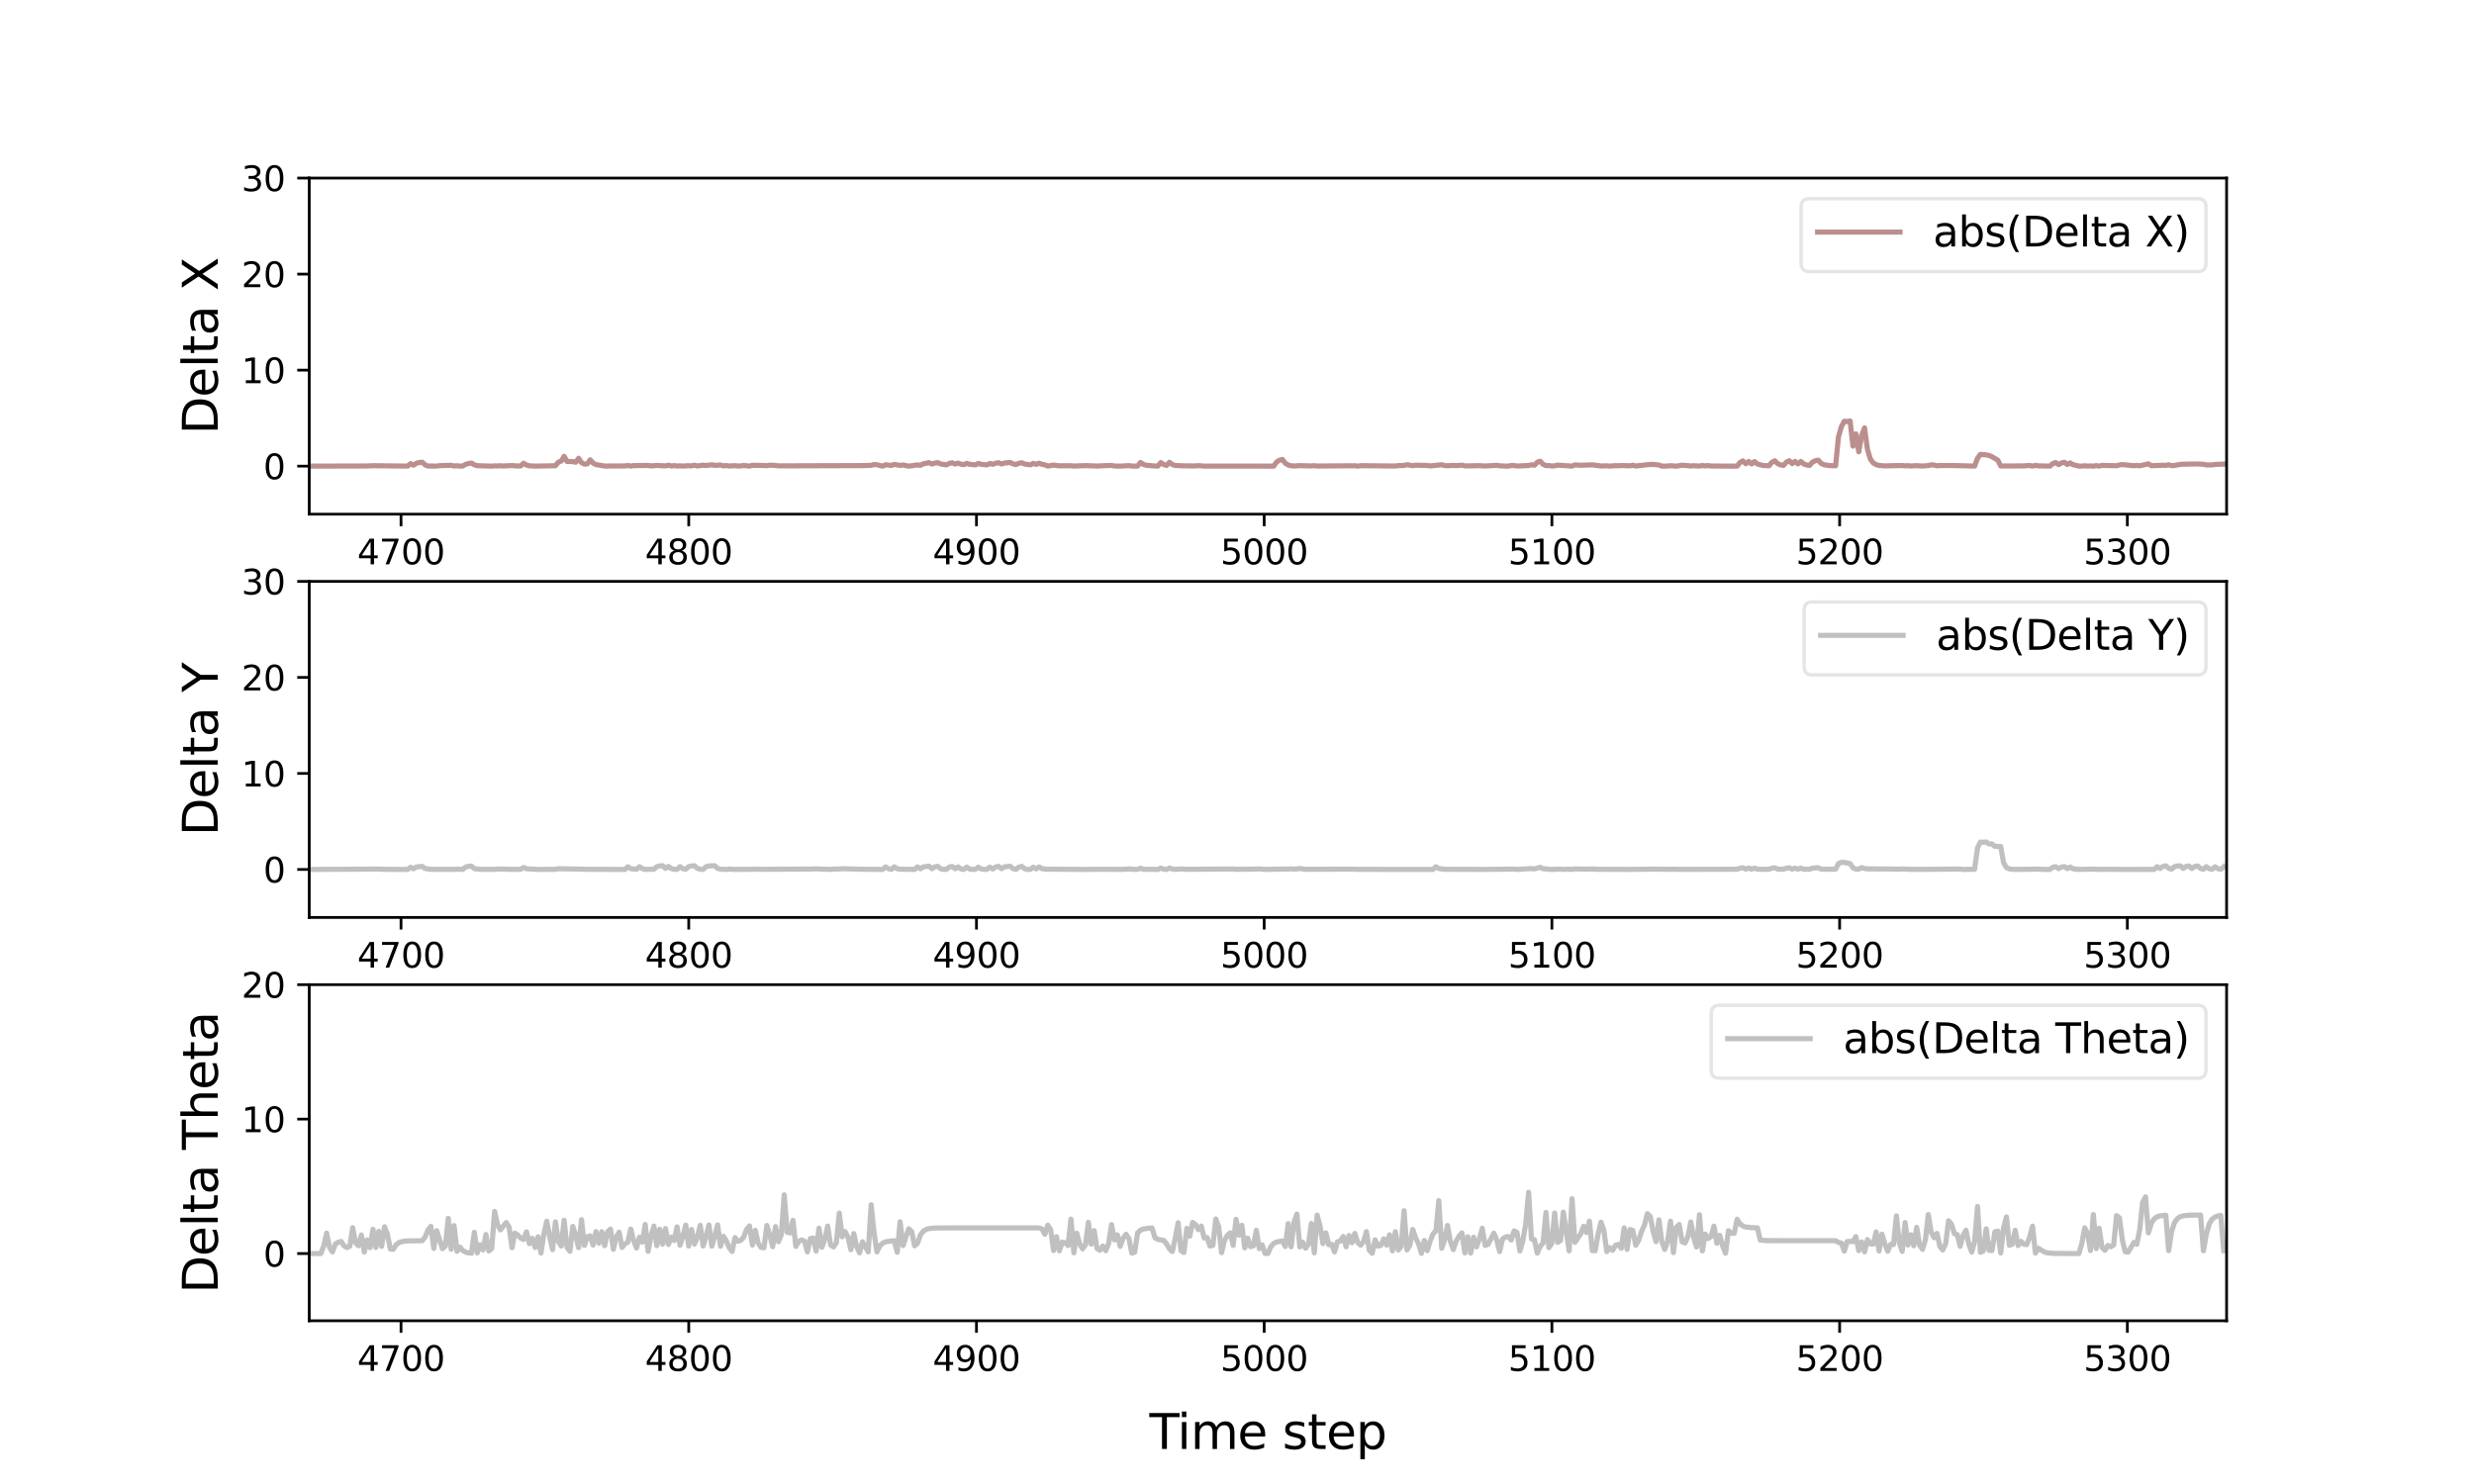 <?xml version="1.0" encoding="utf-8" standalone="no"?>
<!DOCTYPE svg PUBLIC "-//W3C//DTD SVG 1.1//EN"
  "http://www.w3.org/Graphics/SVG/1.1/DTD/svg11.dtd">
<svg xmlns:xlink="http://www.w3.org/1999/xlink" width="720pt" height="432pt" viewBox="0 0 720 432" xmlns="http://www.w3.org/2000/svg" version="1.1">
 <defs>
  <style type="text/css">*{stroke-linejoin: round; stroke-linecap: butt}</style>
 </defs>
 <g id="figure_1">
  <g id="patch_1">
   <path d="M 0 432 
L 720 432 
L 720 0 
L 0 0 
z
" style="fill: #ffffff"/>
  </g>
  <g id="axes_1">
   <g id="patch_2">
    <path d="M 90 149.675 
L 648 149.675 
L 648 51.84 
L 90 51.84 
z
" style="fill: #ffffff"/>
   </g>
   <g id="matplotlib.axis_1">
    <g id="xtick_1">
     <g id="line2d_1">
      <defs>
       <path id="m4e3cf68e67" d="M 0 0 
L 0 3.5 
" style="stroke: #000000; stroke-width: 0.8"/>
      </defs>
      <g>
       <use xlink:href="#m4e3cf68e67" x="116.706" y="149.675" style="stroke: #000000; stroke-width: 0.8"/>
      </g>
     </g>
     <g id="text_1">
      <!-- 4700 -->
      <g transform="translate(103.981 164.274) scale(0.1 -0.1)">
       <defs>
        <path id="DejaVuSans-34" d="M 2419 4116 
L 825 1625 
L 2419 1625 
L 2419 4116 
z
M 2253 4666 
L 3047 4666 
L 3047 1625 
L 3713 1625 
L 3713 1100 
L 3047 1100 
L 3047 0 
L 2419 0 
L 2419 1100 
L 313 1100 
L 313 1709 
L 2253 4666 
z
" transform="scale(0.016)"/>
        <path id="DejaVuSans-37" d="M 525 4666 
L 3525 4666 
L 3525 4397 
L 1831 0 
L 1172 0 
L 2766 4134 
L 525 4134 
L 525 4666 
z
" transform="scale(0.016)"/>
        <path id="DejaVuSans-30" d="M 2034 4250 
Q 1547 4250 1301 3770 
Q 1056 3291 1056 2328 
Q 1056 1369 1301 889 
Q 1547 409 2034 409 
Q 2525 409 2770 889 
Q 3016 1369 3016 2328 
Q 3016 3291 2770 3770 
Q 2525 4250 2034 4250 
z
M 2034 4750 
Q 2819 4750 3233 4129 
Q 3647 3509 3647 2328 
Q 3647 1150 3233 529 
Q 2819 -91 2034 -91 
Q 1250 -91 836 529 
Q 422 1150 422 2328 
Q 422 3509 836 4129 
Q 1250 4750 2034 4750 
z
" transform="scale(0.016)"/>
       </defs>
       <use xlink:href="#DejaVuSans-34"/>
       <use xlink:href="#DejaVuSans-37" x="63.623"/>
       <use xlink:href="#DejaVuSans-30" x="127.246"/>
       <use xlink:href="#DejaVuSans-30" x="190.869"/>
      </g>
     </g>
    </g>
    <g id="xtick_2">
     <g id="line2d_2">
      <g>
       <use xlink:href="#m4e3cf68e67" x="200.441" y="149.675" style="stroke: #000000; stroke-width: 0.8"/>
      </g>
     </g>
     <g id="text_2">
      <!-- 4800 -->
      <g transform="translate(187.716 164.274) scale(0.1 -0.1)">
       <defs>
        <path id="DejaVuSans-38" d="M 2034 2216 
Q 1584 2216 1326 1975 
Q 1069 1734 1069 1313 
Q 1069 891 1326 650 
Q 1584 409 2034 409 
Q 2484 409 2743 651 
Q 3003 894 3003 1313 
Q 3003 1734 2745 1975 
Q 2488 2216 2034 2216 
z
M 1403 2484 
Q 997 2584 770 2862 
Q 544 3141 544 3541 
Q 544 4100 942 4425 
Q 1341 4750 2034 4750 
Q 2731 4750 3128 4425 
Q 3525 4100 3525 3541 
Q 3525 3141 3298 2862 
Q 3072 2584 2669 2484 
Q 3125 2378 3379 2068 
Q 3634 1759 3634 1313 
Q 3634 634 3220 271 
Q 2806 -91 2034 -91 
Q 1263 -91 848 271 
Q 434 634 434 1313 
Q 434 1759 690 2068 
Q 947 2378 1403 2484 
z
M 1172 3481 
Q 1172 3119 1398 2916 
Q 1625 2713 2034 2713 
Q 2441 2713 2670 2916 
Q 2900 3119 2900 3481 
Q 2900 3844 2670 4047 
Q 2441 4250 2034 4250 
Q 1625 4250 1398 4047 
Q 1172 3844 1172 3481 
z
" transform="scale(0.016)"/>
       </defs>
       <use xlink:href="#DejaVuSans-34"/>
       <use xlink:href="#DejaVuSans-38" x="63.623"/>
       <use xlink:href="#DejaVuSans-30" x="127.246"/>
       <use xlink:href="#DejaVuSans-30" x="190.869"/>
      </g>
     </g>
    </g>
    <g id="xtick_3">
     <g id="line2d_3">
      <g>
       <use xlink:href="#m4e3cf68e67" x="284.176" y="149.675" style="stroke: #000000; stroke-width: 0.8"/>
      </g>
     </g>
     <g id="text_3">
      <!-- 4900 -->
      <g transform="translate(271.451 164.274) scale(0.1 -0.1)">
       <defs>
        <path id="DejaVuSans-39" d="M 703 97 
L 703 672 
Q 941 559 1184 500 
Q 1428 441 1663 441 
Q 2288 441 2617 861 
Q 2947 1281 2994 2138 
Q 2813 1869 2534 1725 
Q 2256 1581 1919 1581 
Q 1219 1581 811 2004 
Q 403 2428 403 3163 
Q 403 3881 828 4315 
Q 1253 4750 1959 4750 
Q 2769 4750 3195 4129 
Q 3622 3509 3622 2328 
Q 3622 1225 3098 567 
Q 2575 -91 1691 -91 
Q 1453 -91 1209 -44 
Q 966 3 703 97 
z
M 1959 2075 
Q 2384 2075 2632 2365 
Q 2881 2656 2881 3163 
Q 2881 3666 2632 3958 
Q 2384 4250 1959 4250 
Q 1534 4250 1286 3958 
Q 1038 3666 1038 3163 
Q 1038 2656 1286 2365 
Q 1534 2075 1959 2075 
z
" transform="scale(0.016)"/>
       </defs>
       <use xlink:href="#DejaVuSans-34"/>
       <use xlink:href="#DejaVuSans-39" x="63.623"/>
       <use xlink:href="#DejaVuSans-30" x="127.246"/>
       <use xlink:href="#DejaVuSans-30" x="190.869"/>
      </g>
     </g>
    </g>
    <g id="xtick_4">
     <g id="line2d_4">
      <g>
       <use xlink:href="#m4e3cf68e67" x="367.911" y="149.675" style="stroke: #000000; stroke-width: 0.8"/>
      </g>
     </g>
     <g id="text_4">
      <!-- 5000 -->
      <g transform="translate(355.186 164.274) scale(0.1 -0.1)">
       <defs>
        <path id="DejaVuSans-35" d="M 691 4666 
L 3169 4666 
L 3169 4134 
L 1269 4134 
L 1269 2991 
Q 1406 3038 1543 3061 
Q 1681 3084 1819 3084 
Q 2600 3084 3056 2656 
Q 3513 2228 3513 1497 
Q 3513 744 3044 326 
Q 2575 -91 1722 -91 
Q 1428 -91 1123 -41 
Q 819 9 494 109 
L 494 744 
Q 775 591 1075 516 
Q 1375 441 1709 441 
Q 2250 441 2565 725 
Q 2881 1009 2881 1497 
Q 2881 1984 2565 2268 
Q 2250 2553 1709 2553 
Q 1456 2553 1204 2497 
Q 953 2441 691 2322 
L 691 4666 
z
" transform="scale(0.016)"/>
       </defs>
       <use xlink:href="#DejaVuSans-35"/>
       <use xlink:href="#DejaVuSans-30" x="63.623"/>
       <use xlink:href="#DejaVuSans-30" x="127.246"/>
       <use xlink:href="#DejaVuSans-30" x="190.869"/>
      </g>
     </g>
    </g>
    <g id="xtick_5">
     <g id="line2d_5">
      <g>
       <use xlink:href="#m4e3cf68e67" x="451.646" y="149.675" style="stroke: #000000; stroke-width: 0.8"/>
      </g>
     </g>
     <g id="text_5">
      <!-- 5100 -->
      <g transform="translate(438.921 164.274) scale(0.1 -0.1)">
       <defs>
        <path id="DejaVuSans-31" d="M 794 531 
L 1825 531 
L 1825 4091 
L 703 3866 
L 703 4441 
L 1819 4666 
L 2450 4666 
L 2450 531 
L 3481 531 
L 3481 0 
L 794 0 
L 794 531 
z
" transform="scale(0.016)"/>
       </defs>
       <use xlink:href="#DejaVuSans-35"/>
       <use xlink:href="#DejaVuSans-31" x="63.623"/>
       <use xlink:href="#DejaVuSans-30" x="127.246"/>
       <use xlink:href="#DejaVuSans-30" x="190.869"/>
      </g>
     </g>
    </g>
    <g id="xtick_6">
     <g id="line2d_6">
      <g>
       <use xlink:href="#m4e3cf68e67" x="535.381" y="149.675" style="stroke: #000000; stroke-width: 0.8"/>
      </g>
     </g>
     <g id="text_6">
      <!-- 5200 -->
      <g transform="translate(522.656 164.274) scale(0.1 -0.1)">
       <defs>
        <path id="DejaVuSans-32" d="M 1228 531 
L 3431 531 
L 3431 0 
L 469 0 
L 469 531 
Q 828 903 1448 1529 
Q 2069 2156 2228 2338 
Q 2531 2678 2651 2914 
Q 2772 3150 2772 3378 
Q 2772 3750 2511 3984 
Q 2250 4219 1831 4219 
Q 1534 4219 1204 4116 
Q 875 4013 500 3803 
L 500 4441 
Q 881 4594 1212 4672 
Q 1544 4750 1819 4750 
Q 2544 4750 2975 4387 
Q 3406 4025 3406 3419 
Q 3406 3131 3298 2873 
Q 3191 2616 2906 2266 
Q 2828 2175 2409 1742 
Q 1991 1309 1228 531 
z
" transform="scale(0.016)"/>
       </defs>
       <use xlink:href="#DejaVuSans-35"/>
       <use xlink:href="#DejaVuSans-32" x="63.623"/>
       <use xlink:href="#DejaVuSans-30" x="127.246"/>
       <use xlink:href="#DejaVuSans-30" x="190.869"/>
      </g>
     </g>
    </g>
    <g id="xtick_7">
     <g id="line2d_7">
      <g>
       <use xlink:href="#m4e3cf68e67" x="619.115" y="149.675" style="stroke: #000000; stroke-width: 0.8"/>
      </g>
     </g>
     <g id="text_7">
      <!-- 5300 -->
      <g transform="translate(606.39 164.274) scale(0.1 -0.1)">
       <defs>
        <path id="DejaVuSans-33" d="M 2597 2516 
Q 3050 2419 3304 2112 
Q 3559 1806 3559 1356 
Q 3559 666 3084 287 
Q 2609 -91 1734 -91 
Q 1441 -91 1130 -33 
Q 819 25 488 141 
L 488 750 
Q 750 597 1062 519 
Q 1375 441 1716 441 
Q 2309 441 2620 675 
Q 2931 909 2931 1356 
Q 2931 1769 2642 2001 
Q 2353 2234 1838 2234 
L 1294 2234 
L 1294 2753 
L 1863 2753 
Q 2328 2753 2575 2939 
Q 2822 3125 2822 3475 
Q 2822 3834 2567 4026 
Q 2313 4219 1838 4219 
Q 1578 4219 1281 4162 
Q 984 4106 628 3988 
L 628 4550 
Q 988 4650 1302 4700 
Q 1616 4750 1894 4750 
Q 2613 4750 3031 4423 
Q 3450 4097 3450 3541 
Q 3450 3153 3228 2886 
Q 3006 2619 2597 2516 
z
" transform="scale(0.016)"/>
       </defs>
       <use xlink:href="#DejaVuSans-35"/>
       <use xlink:href="#DejaVuSans-33" x="63.623"/>
       <use xlink:href="#DejaVuSans-30" x="127.246"/>
       <use xlink:href="#DejaVuSans-30" x="190.869"/>
      </g>
     </g>
    </g>
   </g>
   <g id="matplotlib.axis_2">
    <g id="ytick_1">
     <g id="line2d_8">
      <defs>
       <path id="meb4339717c" d="M 0 0 
L -3.5 0 
" style="stroke: #000000; stroke-width: 0.8"/>
      </defs>
      <g>
       <use xlink:href="#meb4339717c" x="90" y="135.699" style="stroke: #000000; stroke-width: 0.8"/>
      </g>
     </g>
     <g id="text_8">
      <!-- 0 -->
      <g transform="translate(76.638 139.498) scale(0.1 -0.1)">
       <use xlink:href="#DejaVuSans-30"/>
      </g>
     </g>
    </g>
    <g id="ytick_2">
     <g id="line2d_9">
      <g>
       <use xlink:href="#meb4339717c" x="90" y="107.746" style="stroke: #000000; stroke-width: 0.8"/>
      </g>
     </g>
     <g id="text_9">
      <!-- 10 -->
      <g transform="translate(70.275 111.545) scale(0.1 -0.1)">
       <use xlink:href="#DejaVuSans-31"/>
       <use xlink:href="#DejaVuSans-30" x="63.623"/>
      </g>
     </g>
    </g>
    <g id="ytick_3">
     <g id="line2d_10">
      <g>
       <use xlink:href="#meb4339717c" x="90" y="79.793" style="stroke: #000000; stroke-width: 0.8"/>
      </g>
     </g>
     <g id="text_10">
      <!-- 20 -->
      <g transform="translate(70.275 83.592) scale(0.1 -0.1)">
       <use xlink:href="#DejaVuSans-32"/>
       <use xlink:href="#DejaVuSans-30" x="63.623"/>
      </g>
     </g>
    </g>
    <g id="ytick_4">
     <g id="line2d_11">
      <g>
       <use xlink:href="#meb4339717c" x="90" y="51.84" style="stroke: #000000; stroke-width: 0.8"/>
      </g>
     </g>
     <g id="text_11">
      <!-- 30 -->
      <g transform="translate(70.275 55.639) scale(0.1 -0.1)">
       <use xlink:href="#DejaVuSans-33"/>
       <use xlink:href="#DejaVuSans-30" x="63.623"/>
      </g>
     </g>
    </g>
    <g id="text_12">
     <!-- Delta X -->
     <g transform="translate(63.363 126.453) rotate(-90) scale(0.14 -0.14)">
      <defs>
       <path id="DejaVuSans-44" d="M 1259 4147 
L 1259 519 
L 2022 519 
Q 2988 519 3436 956 
Q 3884 1394 3884 2338 
Q 3884 3275 3436 3711 
Q 2988 4147 2022 4147 
L 1259 4147 
z
M 628 4666 
L 1925 4666 
Q 3281 4666 3915 4102 
Q 4550 3538 4550 2338 
Q 4550 1131 3912 565 
Q 3275 0 1925 0 
L 628 0 
L 628 4666 
z
" transform="scale(0.016)"/>
       <path id="DejaVuSans-65" d="M 3597 1894 
L 3597 1613 
L 953 1613 
Q 991 1019 1311 708 
Q 1631 397 2203 397 
Q 2534 397 2845 478 
Q 3156 559 3463 722 
L 3463 178 
Q 3153 47 2828 -22 
Q 2503 -91 2169 -91 
Q 1331 -91 842 396 
Q 353 884 353 1716 
Q 353 2575 817 3079 
Q 1281 3584 2069 3584 
Q 2775 3584 3186 3129 
Q 3597 2675 3597 1894 
z
M 3022 2063 
Q 3016 2534 2758 2815 
Q 2500 3097 2075 3097 
Q 1594 3097 1305 2825 
Q 1016 2553 972 2059 
L 3022 2063 
z
" transform="scale(0.016)"/>
       <path id="DejaVuSans-6c" d="M 603 4863 
L 1178 4863 
L 1178 0 
L 603 0 
L 603 4863 
z
" transform="scale(0.016)"/>
       <path id="DejaVuSans-74" d="M 1172 4494 
L 1172 3500 
L 2356 3500 
L 2356 3053 
L 1172 3053 
L 1172 1153 
Q 1172 725 1289 603 
Q 1406 481 1766 481 
L 2356 481 
L 2356 0 
L 1766 0 
Q 1100 0 847 248 
Q 594 497 594 1153 
L 594 3053 
L 172 3053 
L 172 3500 
L 594 3500 
L 594 4494 
L 1172 4494 
z
" transform="scale(0.016)"/>
       <path id="DejaVuSans-61" d="M 2194 1759 
Q 1497 1759 1228 1600 
Q 959 1441 959 1056 
Q 959 750 1161 570 
Q 1363 391 1709 391 
Q 2188 391 2477 730 
Q 2766 1069 2766 1631 
L 2766 1759 
L 2194 1759 
z
M 3341 1997 
L 3341 0 
L 2766 0 
L 2766 531 
Q 2569 213 2275 61 
Q 1981 -91 1556 -91 
Q 1019 -91 701 211 
Q 384 513 384 1019 
Q 384 1609 779 1909 
Q 1175 2209 1959 2209 
L 2766 2209 
L 2766 2266 
Q 2766 2663 2505 2880 
Q 2244 3097 1772 3097 
Q 1472 3097 1187 3025 
Q 903 2953 641 2809 
L 641 3341 
Q 956 3463 1253 3523 
Q 1550 3584 1831 3584 
Q 2591 3584 2966 3190 
Q 3341 2797 3341 1997 
z
" transform="scale(0.016)"/>
       <path id="DejaVuSans-20" transform="scale(0.016)"/>
       <path id="DejaVuSans-58" d="M 403 4666 
L 1081 4666 
L 2241 2931 
L 3406 4666 
L 4084 4666 
L 2584 2425 
L 4184 0 
L 3506 0 
L 2194 1984 
L 872 0 
L 191 0 
L 1856 2491 
L 403 4666 
z
" transform="scale(0.016)"/>
      </defs>
      <use xlink:href="#DejaVuSans-44"/>
      <use xlink:href="#DejaVuSans-65" x="77.002"/>
      <use xlink:href="#DejaVuSans-6c" x="138.525"/>
      <use xlink:href="#DejaVuSans-74" x="166.309"/>
      <use xlink:href="#DejaVuSans-61" x="205.518"/>
      <use xlink:href="#DejaVuSans-20" x="266.797"/>
      <use xlink:href="#DejaVuSans-58" x="298.584"/>
     </g>
    </g>
   </g>
   <g id="line2d_12">
    <path d="M 90 135.699 
L 106.858 135.651 
L 108.544 135.567 
L 118.659 135.683 
L 119.502 134.968 
L 120.344 135.414 
L 121.187 134.868 
L 122.03 134.648 
L 122.873 134.552 
L 123.716 135.326 
L 124.559 135.666 
L 127.088 135.683 
L 127.931 135.554 
L 131.302 135.445 
L 132.145 135.649 
L 132.988 135.582 
L 133.831 135.69 
L 134.674 135.658 
L 135.517 135.178 
L 136.36 134.928 
L 137.202 134.816 
L 138.045 135.306 
L 138.888 135.569 
L 143.103 135.691 
L 143.946 135.607 
L 144.789 135.654 
L 145.631 135.577 
L 146.474 135.648 
L 149.003 135.529 
L 150.689 135.665 
L 151.532 135.628 
L 152.375 134.846 
L 153.218 135.376 
L 154.06 135.603 
L 155.746 135.685 
L 161.647 135.579 
L 162.489 134.557 
L 163.332 134.199 
L 164.175 132.855 
L 165.018 134.331 
L 166.704 134.368 
L 167.547 134.558 
L 168.39 133.404 
L 169.233 134.684 
L 170.076 135.108 
L 170.918 135.051 
L 171.761 133.855 
L 172.604 134.806 
L 173.447 135.244 
L 175.976 135.665 
L 181.876 135.635 
L 182.719 135.5 
L 183.562 135.681 
L 184.405 135.531 
L 188.619 135.495 
L 189.462 135.63 
L 191.148 135.488 
L 193.677 135.624 
L 194.52 135.413 
L 195.363 135.646 
L 196.205 135.546 
L 197.048 135.663 
L 197.891 135.611 
L 198.734 135.671 
L 200.42 135.565 
L 201.263 135.614 
L 202.106 135.415 
L 202.949 135.649 
L 204.634 135.412 
L 205.477 135.526 
L 207.163 135.302 
L 208.006 135.477 
L 209.692 135.373 
L 210.535 135.616 
L 211.378 135.527 
L 212.221 135.655 
L 213.906 135.557 
L 214.749 135.657 
L 215.592 135.643 
L 216.435 135.497 
L 218.121 135.68 
L 218.964 135.451 
L 222.335 135.509 
L 223.178 135.567 
L 224.021 135.413 
L 225.707 135.495 
L 226.55 135.618 
L 250.994 135.541 
L 252.68 135.493 
L 253.523 135.475 
L 254.366 135.229 
L 255.208 135.298 
L 256.894 135.687 
L 257.737 135.297 
L 259.423 135.492 
L 260.266 135.188 
L 261.952 135.477 
L 262.795 135.36 
L 264.48 135.698 
L 267.009 135.339 
L 267.852 135.468 
L 268.695 135.013 
L 270.381 134.689 
L 271.224 135.079 
L 272.066 134.805 
L 272.909 134.684 
L 273.752 135.072 
L 275.438 135.312 
L 276.281 134.903 
L 277.124 134.726 
L 277.967 135.088 
L 278.81 134.807 
L 279.653 135.125 
L 280.495 135.263 
L 281.338 134.883 
L 282.181 135.157 
L 283.867 135.328 
L 284.71 134.91 
L 285.553 135.169 
L 287.239 135.331 
L 288.082 134.913 
L 288.924 135.171 
L 289.767 134.843 
L 290.61 134.7 
L 291.453 135.078 
L 292.296 134.802 
L 293.982 134.63 
L 294.825 135.047 
L 295.668 135.228 
L 296.511 134.868 
L 297.353 134.712 
L 298.196 135.083 
L 299.882 135.314 
L 300.725 134.905 
L 301.568 135.167 
L 302.411 134.84 
L 303.254 135.169 
L 304.097 135.319 
L 304.94 135.677 
L 306.625 135.392 
L 308.311 135.6 
L 311.683 135.578 
L 312.526 135.668 
L 315.897 135.543 
L 319.269 135.665 
L 320.955 135.582 
L 323.483 135.485 
L 324.326 135.664 
L 326.012 135.691 
L 328.541 135.545 
L 329.384 135.669 
L 331.069 135.695 
L 331.912 134.621 
L 332.755 135.194 
L 333.598 135.441 
L 336.127 135.655 
L 336.97 135.681 
L 337.813 134.657 
L 338.656 135.226 
L 339.498 135.492 
L 340.341 134.585 
L 341.184 135.226 
L 342.027 135.505 
L 344.556 135.613 
L 347.927 135.626 
L 348.77 135.543 
L 350.456 135.685 
L 370.686 135.696 
L 371.529 134.492 
L 372.372 133.97 
L 373.215 133.744 
L 374.057 134.859 
L 374.9 135.367 
L 375.743 135.584 
L 376.586 135.656 
L 378.272 135.557 
L 381.644 135.638 
L 382.486 135.561 
L 383.329 135.664 
L 394.287 135.582 
L 395.13 135.692 
L 395.973 135.566 
L 406.088 135.662 
L 406.931 135.538 
L 408.616 135.507 
L 409.459 135.271 
L 411.145 135.559 
L 411.988 135.414 
L 415.36 135.497 
L 416.202 135.633 
L 419.574 135.283 
L 420.417 135.527 
L 421.26 135.577 
L 422.946 135.483 
L 423.789 135.547 
L 425.474 135.412 
L 426.317 135.636 
L 430.532 135.561 
L 432.218 135.651 
L 435.589 135.458 
L 436.432 135.602 
L 438.118 135.682 
L 438.961 135.688 
L 439.804 135.52 
L 440.647 135.519 
L 441.489 135.664 
L 444.861 135.513 
L 445.704 135.281 
L 446.547 135.439 
L 447.39 134.583 
L 448.233 134.269 
L 449.076 135.159 
L 449.918 135.544 
L 450.761 135.521 
L 451.604 135.642 
L 452.447 135.607 
L 453.29 135.402 
L 457.505 135.688 
L 458.347 135.337 
L 460.033 135.446 
L 463.405 135.318 
L 465.091 135.548 
L 465.934 135.651 
L 467.619 135.602 
L 468.462 135.681 
L 470.148 135.548 
L 470.991 135.603 
L 471.834 135.519 
L 474.363 135.601 
L 475.205 135.427 
L 476.048 135.655 
L 479.42 135.28 
L 481.106 135.191 
L 482.792 135.361 
L 483.634 135.696 
L 485.32 135.67 
L 486.163 135.572 
L 487.849 135.697 
L 489.535 135.433 
L 491.221 135.562 
L 492.063 135.655 
L 492.906 135.569 
L 494.592 135.672 
L 495.435 135.501 
L 496.278 135.626 
L 497.121 135.523 
L 497.964 135.663 
L 503.864 135.698 
L 505.55 135.692 
L 506.393 134.632 
L 507.236 134.175 
L 508.079 134.991 
L 508.921 134.335 
L 509.764 135.062 
L 510.607 134.366 
L 511.45 135.076 
L 513.136 135.506 
L 514.822 135.587 
L 515.665 134.582 
L 516.508 134.146 
L 517.35 134.97 
L 518.193 135.328 
L 519.036 135.483 
L 519.879 134.536 
L 520.722 134.125 
L 521.565 134.96 
L 522.408 134.31 
L 523.251 135.041 
L 524.094 134.345 
L 524.937 135.057 
L 525.779 135.366 
L 526.622 135.499 
L 527.465 134.543 
L 528.308 134.129 
L 529.151 133.949 
L 529.994 134.884 
L 530.837 135.291 
L 532.523 135.543 
L 534.208 135.59 
L 535.051 127.097 
L 535.894 124.197 
L 536.737 122.618 
L 537.58 122.741 
L 538.423 122.533 
L 539.266 129.867 
L 540.109 126.301 
L 540.952 131.515 
L 541.795 126.712 
L 542.637 124.558 
L 543.48 130.84 
L 544.323 133.623 
L 545.166 134.773 
L 546.009 135.263 
L 546.852 135.488 
L 548.538 135.621 
L 553.595 135.515 
L 554.438 135.604 
L 555.281 135.558 
L 556.124 135.65 
L 557.81 135.553 
L 559.495 135.666 
L 561.181 135.534 
L 562.024 135.321 
L 562.867 135.374 
L 563.71 135.596 
L 564.553 135.504 
L 568.767 135.524 
L 574.668 135.678 
L 575.511 133.392 
L 576.353 132.283 
L 578.039 132.419 
L 578.882 132.608 
L 579.725 132.952 
L 581.411 133.948 
L 582.254 135.646 
L 583.94 135.656 
L 588.997 135.624 
L 590.683 135.502 
L 591.526 135.69 
L 592.369 135.461 
L 593.211 135.616 
L 596.583 135.679 
L 597.426 134.958 
L 598.269 134.646 
L 599.112 135.242 
L 599.955 134.77 
L 600.798 134.565 
L 601.64 135.207 
L 602.483 134.754 
L 603.326 135.289 
L 605.012 135.677 
L 605.855 135.689 
L 606.698 135.588 
L 607.541 135.687 
L 608.384 135.633 
L 609.227 135.692 
L 610.069 135.552 
L 610.912 135.679 
L 611.755 135.48 
L 615.97 135.581 
L 616.813 135.348 
L 617.656 135.243 
L 621.027 135.577 
L 621.87 135.496 
L 622.713 135.588 
L 625.242 135.026 
L 626.085 135.568 
L 629.456 135.433 
L 630.299 135.471 
L 631.142 135.301 
L 631.985 135.548 
L 632.828 135.5 
L 634.514 135.177 
L 636.199 135.112 
L 639.571 135.065 
L 641.257 135.146 
L 642.1 135.351 
L 643.785 135.336 
L 644.628 135.2 
L 647.157 135.11 
L 647.157 135.11 
" clip-path="url(#p6e38f3f694)" style="fill: none; stroke: #bc8f8f; stroke-width: 1.5; stroke-linecap: square"/>
   </g>
   <g id="patch_3">
    <path d="M 90 149.675 
L 90 51.84 
" style="fill: none; stroke: #000000; stroke-width: 0.8; stroke-linejoin: miter; stroke-linecap: square"/>
   </g>
   <g id="patch_4">
    <path d="M 648 149.675 
L 648 51.84 
" style="fill: none; stroke: #000000; stroke-width: 0.8; stroke-linejoin: miter; stroke-linecap: square"/>
   </g>
   <g id="patch_5">
    <path d="M 90 149.675 
L 648 149.675 
" style="fill: none; stroke: #000000; stroke-width: 0.8; stroke-linejoin: miter; stroke-linecap: square"/>
   </g>
   <g id="patch_6">
    <path d="M 90 51.84 
L 648 51.84 
" style="fill: none; stroke: #000000; stroke-width: 0.8; stroke-linejoin: miter; stroke-linecap: square"/>
   </g>
   <g id="legend_1">
    <g id="patch_7">
     <path d="M 526.564 79.054 
L 639.6 79.054 
Q 642 79.054 642 76.654 
L 642 60.24 
Q 642 57.84 639.6 57.84 
L 526.564 57.84 
Q 524.164 57.84 524.164 60.24 
L 524.164 76.654 
Q 524.164 79.054 526.564 79.054 
z
" style="fill: #ffffff; opacity: 0.5; stroke: #cccccc; stroke-linejoin: miter"/>
    </g>
    <g id="line2d_13">
     <path d="M 528.964 67.558 
L 540.964 67.558 
L 552.964 67.558 
" style="fill: none; stroke: #bc8f8f; stroke-width: 1.5; stroke-linecap: square"/>
    </g>
    <g id="text_13">
     <!-- abs(Delta X) -->
     <g transform="translate(562.564 71.758) scale(0.12 -0.12)">
      <defs>
       <path id="DejaVuSans-62" d="M 3116 1747 
Q 3116 2381 2855 2742 
Q 2594 3103 2138 3103 
Q 1681 3103 1420 2742 
Q 1159 2381 1159 1747 
Q 1159 1113 1420 752 
Q 1681 391 2138 391 
Q 2594 391 2855 752 
Q 3116 1113 3116 1747 
z
M 1159 2969 
Q 1341 3281 1617 3432 
Q 1894 3584 2278 3584 
Q 2916 3584 3314 3078 
Q 3713 2572 3713 1747 
Q 3713 922 3314 415 
Q 2916 -91 2278 -91 
Q 1894 -91 1617 61 
Q 1341 213 1159 525 
L 1159 0 
L 581 0 
L 581 4863 
L 1159 4863 
L 1159 2969 
z
" transform="scale(0.016)"/>
       <path id="DejaVuSans-73" d="M 2834 3397 
L 2834 2853 
Q 2591 2978 2328 3040 
Q 2066 3103 1784 3103 
Q 1356 3103 1142 2972 
Q 928 2841 928 2578 
Q 928 2378 1081 2264 
Q 1234 2150 1697 2047 
L 1894 2003 
Q 2506 1872 2764 1633 
Q 3022 1394 3022 966 
Q 3022 478 2636 193 
Q 2250 -91 1575 -91 
Q 1294 -91 989 -36 
Q 684 19 347 128 
L 347 722 
Q 666 556 975 473 
Q 1284 391 1588 391 
Q 1994 391 2212 530 
Q 2431 669 2431 922 
Q 2431 1156 2273 1281 
Q 2116 1406 1581 1522 
L 1381 1569 
Q 847 1681 609 1914 
Q 372 2147 372 2553 
Q 372 3047 722 3315 
Q 1072 3584 1716 3584 
Q 2034 3584 2315 3537 
Q 2597 3491 2834 3397 
z
" transform="scale(0.016)"/>
       <path id="DejaVuSans-28" d="M 1984 4856 
Q 1566 4138 1362 3434 
Q 1159 2731 1159 2009 
Q 1159 1288 1364 580 
Q 1569 -128 1984 -844 
L 1484 -844 
Q 1016 -109 783 600 
Q 550 1309 550 2009 
Q 550 2706 781 3412 
Q 1013 4119 1484 4856 
L 1984 4856 
z
" transform="scale(0.016)"/>
       <path id="DejaVuSans-29" d="M 513 4856 
L 1013 4856 
Q 1481 4119 1714 3412 
Q 1947 2706 1947 2009 
Q 1947 1309 1714 600 
Q 1481 -109 1013 -844 
L 513 -844 
Q 928 -128 1133 580 
Q 1338 1288 1338 2009 
Q 1338 2731 1133 3434 
Q 928 4138 513 4856 
z
" transform="scale(0.016)"/>
      </defs>
      <use xlink:href="#DejaVuSans-61"/>
      <use xlink:href="#DejaVuSans-62" x="61.279"/>
      <use xlink:href="#DejaVuSans-73" x="124.756"/>
      <use xlink:href="#DejaVuSans-28" x="176.855"/>
      <use xlink:href="#DejaVuSans-44" x="215.869"/>
      <use xlink:href="#DejaVuSans-65" x="292.871"/>
      <use xlink:href="#DejaVuSans-6c" x="354.395"/>
      <use xlink:href="#DejaVuSans-74" x="382.178"/>
      <use xlink:href="#DejaVuSans-61" x="421.387"/>
      <use xlink:href="#DejaVuSans-20" x="482.666"/>
      <use xlink:href="#DejaVuSans-58" x="514.453"/>
      <use xlink:href="#DejaVuSans-29" x="582.959"/>
     </g>
    </g>
   </g>
  </g>
  <g id="axes_2">
   <g id="patch_8">
    <path d="M 90 267.078 
L 648 267.078 
L 648 169.242 
L 90 169.242 
z
" style="fill: #ffffff"/>
   </g>
   <g id="matplotlib.axis_3">
    <g id="xtick_8">
     <g id="line2d_14">
      <g>
       <use xlink:href="#m4e3cf68e67" x="116.706" y="267.078" style="stroke: #000000; stroke-width: 0.8"/>
      </g>
     </g>
     <g id="text_14">
      <!-- 4700 -->
      <g transform="translate(103.981 281.676) scale(0.1 -0.1)">
       <use xlink:href="#DejaVuSans-34"/>
       <use xlink:href="#DejaVuSans-37" x="63.623"/>
       <use xlink:href="#DejaVuSans-30" x="127.246"/>
       <use xlink:href="#DejaVuSans-30" x="190.869"/>
      </g>
     </g>
    </g>
    <g id="xtick_9">
     <g id="line2d_15">
      <g>
       <use xlink:href="#m4e3cf68e67" x="200.441" y="267.078" style="stroke: #000000; stroke-width: 0.8"/>
      </g>
     </g>
     <g id="text_15">
      <!-- 4800 -->
      <g transform="translate(187.716 281.676) scale(0.1 -0.1)">
       <use xlink:href="#DejaVuSans-34"/>
       <use xlink:href="#DejaVuSans-38" x="63.623"/>
       <use xlink:href="#DejaVuSans-30" x="127.246"/>
       <use xlink:href="#DejaVuSans-30" x="190.869"/>
      </g>
     </g>
    </g>
    <g id="xtick_10">
     <g id="line2d_16">
      <g>
       <use xlink:href="#m4e3cf68e67" x="284.176" y="267.078" style="stroke: #000000; stroke-width: 0.8"/>
      </g>
     </g>
     <g id="text_16">
      <!-- 4900 -->
      <g transform="translate(271.451 281.676) scale(0.1 -0.1)">
       <use xlink:href="#DejaVuSans-34"/>
       <use xlink:href="#DejaVuSans-39" x="63.623"/>
       <use xlink:href="#DejaVuSans-30" x="127.246"/>
       <use xlink:href="#DejaVuSans-30" x="190.869"/>
      </g>
     </g>
    </g>
    <g id="xtick_11">
     <g id="line2d_17">
      <g>
       <use xlink:href="#m4e3cf68e67" x="367.911" y="267.078" style="stroke: #000000; stroke-width: 0.8"/>
      </g>
     </g>
     <g id="text_17">
      <!-- 5000 -->
      <g transform="translate(355.186 281.676) scale(0.1 -0.1)">
       <use xlink:href="#DejaVuSans-35"/>
       <use xlink:href="#DejaVuSans-30" x="63.623"/>
       <use xlink:href="#DejaVuSans-30" x="127.246"/>
       <use xlink:href="#DejaVuSans-30" x="190.869"/>
      </g>
     </g>
    </g>
    <g id="xtick_12">
     <g id="line2d_18">
      <g>
       <use xlink:href="#m4e3cf68e67" x="451.646" y="267.078" style="stroke: #000000; stroke-width: 0.8"/>
      </g>
     </g>
     <g id="text_18">
      <!-- 5100 -->
      <g transform="translate(438.921 281.676) scale(0.1 -0.1)">
       <use xlink:href="#DejaVuSans-35"/>
       <use xlink:href="#DejaVuSans-31" x="63.623"/>
       <use xlink:href="#DejaVuSans-30" x="127.246"/>
       <use xlink:href="#DejaVuSans-30" x="190.869"/>
      </g>
     </g>
    </g>
    <g id="xtick_13">
     <g id="line2d_19">
      <g>
       <use xlink:href="#m4e3cf68e67" x="535.381" y="267.078" style="stroke: #000000; stroke-width: 0.8"/>
      </g>
     </g>
     <g id="text_19">
      <!-- 5200 -->
      <g transform="translate(522.656 281.676) scale(0.1 -0.1)">
       <use xlink:href="#DejaVuSans-35"/>
       <use xlink:href="#DejaVuSans-32" x="63.623"/>
       <use xlink:href="#DejaVuSans-30" x="127.246"/>
       <use xlink:href="#DejaVuSans-30" x="190.869"/>
      </g>
     </g>
    </g>
    <g id="xtick_14">
     <g id="line2d_20">
      <g>
       <use xlink:href="#m4e3cf68e67" x="619.115" y="267.078" style="stroke: #000000; stroke-width: 0.8"/>
      </g>
     </g>
     <g id="text_20">
      <!-- 5300 -->
      <g transform="translate(606.39 281.676) scale(0.1 -0.1)">
       <use xlink:href="#DejaVuSans-35"/>
       <use xlink:href="#DejaVuSans-33" x="63.623"/>
       <use xlink:href="#DejaVuSans-30" x="127.246"/>
       <use xlink:href="#DejaVuSans-30" x="190.869"/>
      </g>
     </g>
    </g>
   </g>
   <g id="matplotlib.axis_4">
    <g id="ytick_5">
     <g id="line2d_21">
      <g>
       <use xlink:href="#meb4339717c" x="90" y="253.101" style="stroke: #000000; stroke-width: 0.8"/>
      </g>
     </g>
     <g id="text_21">
      <!-- 0 -->
      <g transform="translate(76.638 256.9) scale(0.1 -0.1)">
       <use xlink:href="#DejaVuSans-30"/>
      </g>
     </g>
    </g>
    <g id="ytick_6">
     <g id="line2d_22">
      <g>
       <use xlink:href="#meb4339717c" x="90" y="225.148" style="stroke: #000000; stroke-width: 0.8"/>
      </g>
     </g>
     <g id="text_22">
      <!-- 10 -->
      <g transform="translate(70.275 228.947) scale(0.1 -0.1)">
       <use xlink:href="#DejaVuSans-31"/>
       <use xlink:href="#DejaVuSans-30" x="63.623"/>
      </g>
     </g>
    </g>
    <g id="ytick_7">
     <g id="line2d_23">
      <g>
       <use xlink:href="#meb4339717c" x="90" y="197.195" style="stroke: #000000; stroke-width: 0.8"/>
      </g>
     </g>
     <g id="text_23">
      <!-- 20 -->
      <g transform="translate(70.275 200.995) scale(0.1 -0.1)">
       <use xlink:href="#DejaVuSans-32"/>
       <use xlink:href="#DejaVuSans-30" x="63.623"/>
      </g>
     </g>
    </g>
    <g id="ytick_8">
     <g id="line2d_24">
      <g>
       <use xlink:href="#meb4339717c" x="90" y="169.242" style="stroke: #000000; stroke-width: 0.8"/>
      </g>
     </g>
     <g id="text_24">
      <!-- 30 -->
      <g transform="translate(70.275 173.042) scale(0.1 -0.1)">
       <use xlink:href="#DejaVuSans-33"/>
       <use xlink:href="#DejaVuSans-30" x="63.623"/>
      </g>
     </g>
    </g>
    <g id="text_25">
     <!-- Delta Y -->
     <g transform="translate(63.363 243.336) rotate(-90) scale(0.14 -0.14)">
      <defs>
       <path id="DejaVuSans-59" d="M -13 4666 
L 666 4666 
L 1959 2747 
L 3244 4666 
L 3922 4666 
L 2272 2222 
L 2272 0 
L 1638 0 
L 1638 2222 
L -13 4666 
z
" transform="scale(0.016)"/>
      </defs>
      <use xlink:href="#DejaVuSans-44"/>
      <use xlink:href="#DejaVuSans-65" x="77.002"/>
      <use xlink:href="#DejaVuSans-6c" x="138.525"/>
      <use xlink:href="#DejaVuSans-74" x="166.309"/>
      <use xlink:href="#DejaVuSans-61" x="205.518"/>
      <use xlink:href="#DejaVuSans-20" x="266.797"/>
      <use xlink:href="#DejaVuSans-59" x="298.584"/>
     </g>
    </g>
   </g>
   <g id="line2d_25">
    <path d="M 90 253.101 
L 106.858 253.011 
L 110.23 252.99 
L 111.915 253.076 
L 118.659 253.094 
L 119.502 252.468 
L 120.344 252.904 
L 121.187 252.398 
L 122.873 252.204 
L 123.716 252.838 
L 125.402 253.067 
L 132.145 253.086 
L 132.988 253.01 
L 134.674 253.092 
L 135.517 252.387 
L 136.36 252.188 
L 137.202 252.132 
L 138.045 252.861 
L 139.731 253.07 
L 143.946 253.075 
L 144.789 252.97 
L 146.474 253.015 
L 149.846 253.094 
L 151.532 253.038 
L 152.375 252.538 
L 153.218 252.899 
L 156.589 253.101 
L 158.275 253.076 
L 161.647 253.075 
L 162.489 252.896 
L 167.547 252.974 
L 170.918 253.065 
L 181.033 253.096 
L 181.876 253.099 
L 182.719 252.319 
L 183.562 252.887 
L 185.248 253.042 
L 186.091 252.303 
L 186.934 252.864 
L 187.776 253.084 
L 190.305 253.034 
L 191.148 252.297 
L 191.991 252.077 
L 192.834 252.009 
L 193.677 252.794 
L 194.52 252.228 
L 195.363 252.85 
L 196.205 253.036 
L 197.048 253.076 
L 197.891 252.292 
L 198.734 252.875 
L 199.577 253.028 
L 200.42 252.278 
L 201.263 252.078 
L 202.106 252.024 
L 202.949 252.792 
L 203.792 253.019 
L 204.634 253.086 
L 205.477 252.303 
L 206.32 252.088 
L 208.006 252.003 
L 208.849 252.796 
L 209.692 253.023 
L 211.378 253.1 
L 212.221 252.982 
L 213.906 253.1 
L 217.278 253.05 
L 218.121 253.101 
L 218.964 253.019 
L 221.492 253.057 
L 235.822 252.989 
L 237.508 252.93 
L 241.722 253.089 
L 242.565 252.988 
L 244.251 252.972 
L 245.094 252.889 
L 250.994 253.047 
L 256.894 253.092 
L 257.737 252.355 
L 258.58 252.907 
L 259.423 253.063 
L 260.266 252.342 
L 261.109 252.891 
L 261.952 253.026 
L 266.166 253.09 
L 267.009 252.355 
L 267.852 252.909 
L 268.695 252.344 
L 270.381 252.15 
L 271.224 252.879 
L 272.066 252.346 
L 272.909 252.197 
L 273.752 252.894 
L 274.595 253.092 
L 275.438 253.054 
L 276.281 252.425 
L 277.124 252.219 
L 277.967 252.901 
L 278.81 252.353 
L 279.653 252.938 
L 280.495 253.097 
L 281.338 252.412 
L 282.181 252.955 
L 283.024 253.093 
L 283.867 253.048 
L 284.71 252.426 
L 285.553 252.96 
L 286.396 253.092 
L 287.239 253.049 
L 288.082 252.426 
L 288.924 252.96 
L 289.767 252.37 
L 290.61 252.203 
L 291.453 252.897 
L 292.296 252.353 
L 293.982 252.154 
L 294.825 252.881 
L 295.668 253.089 
L 296.511 252.408 
L 297.353 252.213 
L 298.196 252.898 
L 299.039 253.094 
L 299.882 253.053 
L 300.725 252.425 
L 301.568 252.958 
L 302.411 252.369 
L 303.254 252.877 
L 304.94 253.06 
L 306.625 253.008 
L 309.154 253.056 
L 315.897 253.097 
L 319.269 253.054 
L 326.855 253.077 
L 328.541 252.944 
L 330.227 253.083 
L 331.069 253.067 
L 331.912 252.744 
L 332.755 253.042 
L 336.97 253.096 
L 337.813 252.701 
L 338.656 253.011 
L 339.498 253.095 
L 340.341 252.673 
L 341.184 252.967 
L 342.027 253.085 
L 343.713 252.953 
L 345.399 253.059 
L 358.885 252.97 
L 359.728 253.069 
L 362.257 253.004 
L 363.1 253.081 
L 363.943 252.99 
L 365.628 253 
L 366.471 252.925 
L 368.157 253.095 
L 374.057 252.972 
L 374.9 253.003 
L 375.743 252.905 
L 376.586 253.027 
L 378.272 252.836 
L 379.958 253.053 
L 390.915 253.017 
L 393.444 253.023 
L 395.973 253.089 
L 397.659 253.06 
L 403.559 253.094 
L 417.045 253.1 
L 417.888 252.308 
L 418.731 252.838 
L 420.417 253.056 
L 424.631 253.07 
L 431.375 253.089 
L 440.647 253 
L 441.489 253.097 
L 445.704 252.832 
L 446.547 252.941 
L 448.233 252.488 
L 449.076 252.888 
L 451.604 253.09 
L 454.133 252.996 
L 454.976 253.081 
L 456.662 253.033 
L 457.505 253.081 
L 458.347 252.942 
L 461.719 253.009 
L 463.405 252.959 
L 465.091 253.059 
L 470.148 253.072 
L 474.363 253.089 
L 481.106 253.005 
L 485.32 253.058 
L 487.006 253.032 
L 488.692 253.073 
L 491.221 253.075 
L 505.55 253.038 
L 506.393 252.735 
L 507.236 252.608 
L 508.079 253.009 
L 508.921 252.683 
L 509.764 253.027 
L 510.607 252.687 
L 511.45 253.028 
L 513.136 253.066 
L 514.822 253.029 
L 515.665 252.739 
L 516.508 252.617 
L 517.35 253.019 
L 519.036 253.037 
L 519.879 252.738 
L 520.722 252.616 
L 521.565 253.019 
L 522.408 252.695 
L 523.251 253.042 
L 524.094 252.702 
L 524.937 253.044 
L 526.622 253.034 
L 527.465 252.738 
L 529.151 252.581 
L 529.994 253.01 
L 531.68 253.037 
L 534.208 253.024 
L 535.051 251.389 
L 535.894 251.053 
L 536.737 251.061 
L 538.423 251.393 
L 539.266 252.632 
L 540.109 253.003 
L 540.952 253.012 
L 541.795 252.546 
L 542.637 252.83 
L 543.48 252.939 
L 551.066 252.976 
L 551.909 253.032 
L 553.595 252.962 
L 556.124 253.073 
L 560.338 253.068 
L 570.453 252.99 
L 571.296 253.098 
L 574.668 253.05 
L 575.511 246.848 
L 576.353 245.12 
L 577.196 245.189 
L 578.039 245.101 
L 578.882 245.691 
L 579.725 245.681 
L 580.568 246.397 
L 582.254 246.411 
L 583.097 251.182 
L 583.94 252.55 
L 584.782 252.959 
L 586.468 253.09 
L 590.683 253.043 
L 593.211 253.007 
L 594.897 253.09 
L 596.583 253.097 
L 597.426 252.47 
L 598.269 252.288 
L 599.112 252.869 
L 599.955 252.401 
L 600.798 252.267 
L 601.64 252.865 
L 602.483 252.399 
L 603.326 252.902 
L 605.012 253.084 
L 609.227 253.007 
L 610.912 253.093 
L 612.598 253.055 
L 618.498 253.094 
L 621.87 253.087 
L 626.927 253.083 
L 627.77 252.289 
L 628.613 252.847 
L 629.456 252.22 
L 630.299 252.042 
L 631.142 252.774 
L 631.985 253.009 
L 632.828 252.292 
L 633.671 252.091 
L 634.514 252.035 
L 635.356 252.812 
L 636.199 252.241 
L 637.042 252.078 
L 637.885 252.825 
L 638.728 252.244 
L 639.571 252.079 
L 640.414 252.826 
L 641.257 253.038 
L 642.1 252.291 
L 642.943 252.879 
L 643.785 253.05 
L 644.628 252.307 
L 645.471 252.89 
L 646.314 253.056 
L 647.157 252.31 
L 647.157 252.31 
" clip-path="url(#p77b8584601)" style="fill: none; stroke: #c0c0c0; stroke-width: 1.5; stroke-linecap: square"/>
   </g>
   <g id="patch_9">
    <path d="M 90 267.078 
L 90 169.242 
" style="fill: none; stroke: #000000; stroke-width: 0.8; stroke-linejoin: miter; stroke-linecap: square"/>
   </g>
   <g id="patch_10">
    <path d="M 648 267.078 
L 648 169.242 
" style="fill: none; stroke: #000000; stroke-width: 0.8; stroke-linejoin: miter; stroke-linecap: square"/>
   </g>
   <g id="patch_11">
    <path d="M 90 267.078 
L 648 267.078 
" style="fill: none; stroke: #000000; stroke-width: 0.8; stroke-linejoin: miter; stroke-linecap: square"/>
   </g>
   <g id="patch_12">
    <path d="M 90 169.242 
L 648 169.242 
" style="fill: none; stroke: #000000; stroke-width: 0.8; stroke-linejoin: miter; stroke-linecap: square"/>
   </g>
   <g id="legend_2">
    <g id="patch_13">
     <path d="M 527.454 196.456 
L 639.6 196.456 
Q 642 196.456 642 194.056 
L 642 177.642 
Q 642 175.242 639.6 175.242 
L 527.454 175.242 
Q 525.054 175.242 525.054 177.642 
L 525.054 194.056 
Q 525.054 196.456 527.454 196.456 
z
" style="fill: #ffffff; opacity: 0.5; stroke: #cccccc; stroke-linejoin: miter"/>
    </g>
    <g id="line2d_26">
     <path d="M 529.854 184.96 
L 541.854 184.96 
L 553.854 184.96 
" style="fill: none; stroke: #c0c0c0; stroke-width: 1.5; stroke-linecap: square"/>
    </g>
    <g id="text_26">
     <!-- abs(Delta Y) -->
     <g transform="translate(563.454 189.16) scale(0.12 -0.12)">
      <use xlink:href="#DejaVuSans-61"/>
      <use xlink:href="#DejaVuSans-62" x="61.279"/>
      <use xlink:href="#DejaVuSans-73" x="124.756"/>
      <use xlink:href="#DejaVuSans-28" x="176.855"/>
      <use xlink:href="#DejaVuSans-44" x="215.869"/>
      <use xlink:href="#DejaVuSans-65" x="292.871"/>
      <use xlink:href="#DejaVuSans-6c" x="354.395"/>
      <use xlink:href="#DejaVuSans-74" x="382.178"/>
      <use xlink:href="#DejaVuSans-61" x="421.387"/>
      <use xlink:href="#DejaVuSans-20" x="482.666"/>
      <use xlink:href="#DejaVuSans-59" x="514.453"/>
      <use xlink:href="#DejaVuSans-29" x="575.537"/>
     </g>
    </g>
   </g>
  </g>
  <g id="axes_3">
   <g id="patch_14">
    <path d="M 90 384.48 
L 648 384.48 
L 648 286.645 
L 90 286.645 
z
" style="fill: #ffffff"/>
   </g>
   <g id="matplotlib.axis_5">
    <g id="xtick_15">
     <g id="line2d_27">
      <g>
       <use xlink:href="#m4e3cf68e67" x="116.706" y="384.48" style="stroke: #000000; stroke-width: 0.8"/>
      </g>
     </g>
     <g id="text_27">
      <!-- 4700 -->
      <g transform="translate(103.981 399.078) scale(0.1 -0.1)">
       <use xlink:href="#DejaVuSans-34"/>
       <use xlink:href="#DejaVuSans-37" x="63.623"/>
       <use xlink:href="#DejaVuSans-30" x="127.246"/>
       <use xlink:href="#DejaVuSans-30" x="190.869"/>
      </g>
     </g>
    </g>
    <g id="xtick_16">
     <g id="line2d_28">
      <g>
       <use xlink:href="#m4e3cf68e67" x="200.441" y="384.48" style="stroke: #000000; stroke-width: 0.8"/>
      </g>
     </g>
     <g id="text_28">
      <!-- 4800 -->
      <g transform="translate(187.716 399.078) scale(0.1 -0.1)">
       <use xlink:href="#DejaVuSans-34"/>
       <use xlink:href="#DejaVuSans-38" x="63.623"/>
       <use xlink:href="#DejaVuSans-30" x="127.246"/>
       <use xlink:href="#DejaVuSans-30" x="190.869"/>
      </g>
     </g>
    </g>
    <g id="xtick_17">
     <g id="line2d_29">
      <g>
       <use xlink:href="#m4e3cf68e67" x="284.176" y="384.48" style="stroke: #000000; stroke-width: 0.8"/>
      </g>
     </g>
     <g id="text_29">
      <!-- 4900 -->
      <g transform="translate(271.451 399.078) scale(0.1 -0.1)">
       <use xlink:href="#DejaVuSans-34"/>
       <use xlink:href="#DejaVuSans-39" x="63.623"/>
       <use xlink:href="#DejaVuSans-30" x="127.246"/>
       <use xlink:href="#DejaVuSans-30" x="190.869"/>
      </g>
     </g>
    </g>
    <g id="xtick_18">
     <g id="line2d_30">
      <g>
       <use xlink:href="#m4e3cf68e67" x="367.911" y="384.48" style="stroke: #000000; stroke-width: 0.8"/>
      </g>
     </g>
     <g id="text_30">
      <!-- 5000 -->
      <g transform="translate(355.186 399.078) scale(0.1 -0.1)">
       <use xlink:href="#DejaVuSans-35"/>
       <use xlink:href="#DejaVuSans-30" x="63.623"/>
       <use xlink:href="#DejaVuSans-30" x="127.246"/>
       <use xlink:href="#DejaVuSans-30" x="190.869"/>
      </g>
     </g>
    </g>
    <g id="xtick_19">
     <g id="line2d_31">
      <g>
       <use xlink:href="#m4e3cf68e67" x="451.646" y="384.48" style="stroke: #000000; stroke-width: 0.8"/>
      </g>
     </g>
     <g id="text_31">
      <!-- 5100 -->
      <g transform="translate(438.921 399.078) scale(0.1 -0.1)">
       <use xlink:href="#DejaVuSans-35"/>
       <use xlink:href="#DejaVuSans-31" x="63.623"/>
       <use xlink:href="#DejaVuSans-30" x="127.246"/>
       <use xlink:href="#DejaVuSans-30" x="190.869"/>
      </g>
     </g>
    </g>
    <g id="xtick_20">
     <g id="line2d_32">
      <g>
       <use xlink:href="#m4e3cf68e67" x="535.381" y="384.48" style="stroke: #000000; stroke-width: 0.8"/>
      </g>
     </g>
     <g id="text_32">
      <!-- 5200 -->
      <g transform="translate(522.656 399.078) scale(0.1 -0.1)">
       <use xlink:href="#DejaVuSans-35"/>
       <use xlink:href="#DejaVuSans-32" x="63.623"/>
       <use xlink:href="#DejaVuSans-30" x="127.246"/>
       <use xlink:href="#DejaVuSans-30" x="190.869"/>
      </g>
     </g>
    </g>
    <g id="xtick_21">
     <g id="line2d_33">
      <g>
       <use xlink:href="#m4e3cf68e67" x="619.115" y="384.48" style="stroke: #000000; stroke-width: 0.8"/>
      </g>
     </g>
     <g id="text_33">
      <!-- 5300 -->
      <g transform="translate(606.39 399.078) scale(0.1 -0.1)">
       <use xlink:href="#DejaVuSans-35"/>
       <use xlink:href="#DejaVuSans-33" x="63.623"/>
       <use xlink:href="#DejaVuSans-30" x="127.246"/>
       <use xlink:href="#DejaVuSans-30" x="190.869"/>
      </g>
     </g>
    </g>
    <g id="text_34">
     <!-- Time step -->
     <g transform="translate(334.506 421.796) scale(0.14 -0.14)">
      <defs>
       <path id="DejaVuSans-54" d="M -19 4666 
L 3928 4666 
L 3928 4134 
L 2272 4134 
L 2272 0 
L 1638 0 
L 1638 4134 
L -19 4134 
L -19 4666 
z
" transform="scale(0.016)"/>
       <path id="DejaVuSans-69" d="M 603 3500 
L 1178 3500 
L 1178 0 
L 603 0 
L 603 3500 
z
M 603 4863 
L 1178 4863 
L 1178 4134 
L 603 4134 
L 603 4863 
z
" transform="scale(0.016)"/>
       <path id="DejaVuSans-6d" d="M 3328 2828 
Q 3544 3216 3844 3400 
Q 4144 3584 4550 3584 
Q 5097 3584 5394 3201 
Q 5691 2819 5691 2113 
L 5691 0 
L 5113 0 
L 5113 2094 
Q 5113 2597 4934 2840 
Q 4756 3084 4391 3084 
Q 3944 3084 3684 2787 
Q 3425 2491 3425 1978 
L 3425 0 
L 2847 0 
L 2847 2094 
Q 2847 2600 2669 2842 
Q 2491 3084 2119 3084 
Q 1678 3084 1418 2786 
Q 1159 2488 1159 1978 
L 1159 0 
L 581 0 
L 581 3500 
L 1159 3500 
L 1159 2956 
Q 1356 3278 1631 3431 
Q 1906 3584 2284 3584 
Q 2666 3584 2933 3390 
Q 3200 3197 3328 2828 
z
" transform="scale(0.016)"/>
       <path id="DejaVuSans-70" d="M 1159 525 
L 1159 -1331 
L 581 -1331 
L 581 3500 
L 1159 3500 
L 1159 2969 
Q 1341 3281 1617 3432 
Q 1894 3584 2278 3584 
Q 2916 3584 3314 3078 
Q 3713 2572 3713 1747 
Q 3713 922 3314 415 
Q 2916 -91 2278 -91 
Q 1894 -91 1617 61 
Q 1341 213 1159 525 
z
M 3116 1747 
Q 3116 2381 2855 2742 
Q 2594 3103 2138 3103 
Q 1681 3103 1420 2742 
Q 1159 2381 1159 1747 
Q 1159 1113 1420 752 
Q 1681 391 2138 391 
Q 2594 391 2855 752 
Q 3116 1113 3116 1747 
z
" transform="scale(0.016)"/>
      </defs>
      <use xlink:href="#DejaVuSans-54"/>
      <use xlink:href="#DejaVuSans-69" x="57.959"/>
      <use xlink:href="#DejaVuSans-6d" x="85.742"/>
      <use xlink:href="#DejaVuSans-65" x="183.154"/>
      <use xlink:href="#DejaVuSans-20" x="244.678"/>
      <use xlink:href="#DejaVuSans-73" x="276.465"/>
      <use xlink:href="#DejaVuSans-74" x="328.564"/>
      <use xlink:href="#DejaVuSans-65" x="367.773"/>
      <use xlink:href="#DejaVuSans-70" x="429.297"/>
     </g>
    </g>
   </g>
   <g id="matplotlib.axis_6">
    <g id="ytick_9">
     <g id="line2d_34">
      <g>
       <use xlink:href="#meb4339717c" x="90" y="364.913" style="stroke: #000000; stroke-width: 0.8"/>
      </g>
     </g>
     <g id="text_35">
      <!-- 0 -->
      <g transform="translate(76.638 368.712) scale(0.1 -0.1)">
       <use xlink:href="#DejaVuSans-30"/>
      </g>
     </g>
    </g>
    <g id="ytick_10">
     <g id="line2d_35">
      <g>
       <use xlink:href="#meb4339717c" x="90" y="325.779" style="stroke: #000000; stroke-width: 0.8"/>
      </g>
     </g>
     <g id="text_36">
      <!-- 10 -->
      <g transform="translate(70.275 329.578) scale(0.1 -0.1)">
       <use xlink:href="#DejaVuSans-31"/>
       <use xlink:href="#DejaVuSans-30" x="63.623"/>
      </g>
     </g>
    </g>
    <g id="ytick_11">
     <g id="line2d_36">
      <g>
       <use xlink:href="#meb4339717c" x="90" y="286.645" style="stroke: #000000; stroke-width: 0.8"/>
      </g>
     </g>
     <g id="text_37">
      <!-- 20 -->
      <g transform="translate(70.275 290.444) scale(0.1 -0.1)">
       <use xlink:href="#DejaVuSans-32"/>
       <use xlink:href="#DejaVuSans-30" x="63.623"/>
      </g>
     </g>
    </g>
    <g id="text_38">
     <!-- Delta Theta -->
     <g transform="translate(63.363 376.516) rotate(-90) scale(0.14 -0.14)">
      <defs>
       <path id="DejaVuSans-68" d="M 3513 2113 
L 3513 0 
L 2938 0 
L 2938 2094 
Q 2938 2591 2744 2837 
Q 2550 3084 2163 3084 
Q 1697 3084 1428 2787 
Q 1159 2491 1159 1978 
L 1159 0 
L 581 0 
L 581 4863 
L 1159 4863 
L 1159 2956 
Q 1366 3272 1645 3428 
Q 1925 3584 2291 3584 
Q 2894 3584 3203 3211 
Q 3513 2838 3513 2113 
z
" transform="scale(0.016)"/>
      </defs>
      <use xlink:href="#DejaVuSans-44"/>
      <use xlink:href="#DejaVuSans-65" x="77.002"/>
      <use xlink:href="#DejaVuSans-6c" x="138.525"/>
      <use xlink:href="#DejaVuSans-74" x="166.309"/>
      <use xlink:href="#DejaVuSans-61" x="205.518"/>
      <use xlink:href="#DejaVuSans-20" x="266.797"/>
      <use xlink:href="#DejaVuSans-54" x="298.584"/>
      <use xlink:href="#DejaVuSans-68" x="359.668"/>
      <use xlink:href="#DejaVuSans-65" x="423.047"/>
      <use xlink:href="#DejaVuSans-74" x="484.57"/>
      <use xlink:href="#DejaVuSans-61" x="523.779"/>
     </g>
    </g>
   </g>
   <g id="line2d_37">
    <path d="M 90 364.913 
L 93.372 364.913 
L 94.215 362.693 
L 95.057 358.962 
L 95.9 363.145 
L 96.743 364.46 
L 97.586 362.146 
L 98.429 361.626 
L 99.272 361.385 
L 100.115 362.661 
L 100.958 363.172 
L 101.801 362.784 
L 102.644 357.382 
L 103.486 361.835 
L 104.329 362.648 
L 105.172 359.507 
L 106.015 364.477 
L 106.858 360.947 
L 107.701 363.204 
L 108.544 357.843 
L 109.387 363.156 
L 110.23 358.44 
L 111.073 362.821 
L 111.915 357.109 
L 112.758 359.335 
L 113.601 363.602 
L 114.444 363.695 
L 115.287 362.345 
L 116.13 361.718 
L 116.973 361.428 
L 118.659 361.23 
L 122.873 361.177 
L 123.716 360.1 
L 124.559 358.057 
L 125.402 357 
L 126.245 363.428 
L 127.088 358.271 
L 128.773 363.495 
L 129.616 362.744 
L 130.459 354.665 
L 131.302 363.658 
L 132.145 356.783 
L 132.988 364.264 
L 133.831 363.009 
L 134.674 364.03 
L 135.517 364.503 
L 136.36 364.723 
L 137.202 364.825 
L 138.045 358.723 
L 138.888 364.735 
L 139.731 362.353 
L 140.574 363.853 
L 141.417 359.359 
L 142.26 364.155 
L 143.103 363.493 
L 143.946 352.65 
L 144.789 356.513 
L 145.631 358.022 
L 147.317 355.9 
L 148.16 357.191 
L 149.003 363.223 
L 149.846 358.98 
L 150.689 359.53 
L 151.532 360.412 
L 152.375 360.822 
L 153.218 358.584 
L 154.06 362.03 
L 154.903 360.479 
L 155.746 363.163 
L 156.589 360.041 
L 157.432 364.794 
L 158.275 359.27 
L 159.118 355.511 
L 159.961 359.956 
L 160.804 363.768 
L 161.647 355.699 
L 162.489 361.344 
L 163.332 362.736 
L 164.175 355.223 
L 165.018 363.131 
L 165.861 364.264 
L 166.704 357.018 
L 167.547 359.683 
L 168.39 363.209 
L 169.233 355.045 
L 170.076 362.541 
L 170.918 360.063 
L 171.761 359.771 
L 172.604 362.458 
L 173.447 358.518 
L 174.29 361.93 
L 175.133 358.541 
L 175.976 362.635 
L 176.819 358.6 
L 177.662 357.795 
L 178.505 363.682 
L 179.347 360.046 
L 180.19 358.697 
L 181.033 363.138 
L 181.876 362.086 
L 182.719 361.598 
L 183.562 357.789 
L 184.405 361.151 
L 185.248 363.289 
L 186.091 360.153 
L 186.934 361.584 
L 187.776 356.447 
L 188.619 364.275 
L 189.462 359.791 
L 190.305 356.919 
L 191.148 362.613 
L 191.991 357.836 
L 192.834 362.187 
L 193.677 357.639 
L 194.52 362.279 
L 195.363 360.126 
L 196.205 361.125 
L 197.048 357.146 
L 197.891 362.507 
L 198.734 360.02 
L 199.577 356.633 
L 200.42 362.745 
L 201.263 357.898 
L 202.106 362.158 
L 202.949 360.181 
L 203.792 356.708 
L 204.634 362.71 
L 205.477 359.925 
L 206.32 356.589 
L 207.163 362.765 
L 208.006 359.9 
L 208.849 356.578 
L 209.692 362.771 
L 210.535 359.897 
L 211.378 361.231 
L 212.221 363.224 
L 213.063 364.318 
L 213.906 360.262 
L 214.749 361.354 
L 215.592 361.048 
L 216.435 360.158 
L 217.278 357.882 
L 218.121 356.869 
L 218.964 362.442 
L 219.807 358.158 
L 220.65 361.881 
L 221.492 363.127 
L 222.335 363.233 
L 223.178 356.736 
L 224.021 359.436 
L 224.864 362.929 
L 225.707 357.062 
L 226.55 361.472 
L 227.393 359.352 
L 228.236 347.827 
L 229.079 358.711 
L 229.921 358.897 
L 230.764 355.236 
L 231.607 362.836 
L 232.45 361.352 
L 233.293 360.939 
L 234.136 361.31 
L 234.979 364.435 
L 235.822 360.552 
L 236.665 360.399 
L 237.508 364.196 
L 238.35 357.531 
L 239.193 363.09 
L 240.036 360.77 
L 240.879 356.917 
L 241.722 362.433 
L 242.565 362.995 
L 243.408 361.779 
L 244.251 353.123 
L 245.094 360.05 
L 245.937 358.507 
L 246.779 360.13 
L 247.622 363.786 
L 248.465 359.102 
L 249.308 362.895 
L 250.151 364.702 
L 250.994 361.479 
L 252.68 364.439 
L 253.523 350.715 
L 254.366 358.807 
L 255.208 364.443 
L 256.051 362.692 
L 256.894 361.879 
L 257.737 361.502 
L 259.423 361.246 
L 260.266 361.208 
L 261.109 364.531 
L 261.952 355.652 
L 262.795 362.596 
L 264.48 357.714 
L 265.323 358.489 
L 266.166 362.661 
L 267.009 361.951 
L 267.852 359.533 
L 268.695 358.41 
L 269.538 357.89 
L 270.381 357.648 
L 272.066 357.484 
L 277.124 357.439 
L 302.411 357.439 
L 303.254 357.787 
L 304.097 359.312 
L 304.94 356.664 
L 305.782 358.01 
L 306.625 364.04 
L 307.468 360.009 
L 308.311 364.122 
L 309.154 361.585 
L 309.997 361.786 
L 310.84 362.591 
L 311.683 354.89 
L 312.526 364.723 
L 313.369 358.998 
L 314.211 362.101 
L 315.054 363.546 
L 315.897 362.374 
L 316.74 355.837 
L 317.583 362.168 
L 318.426 358.231 
L 319.269 363.457 
L 320.112 363.969 
L 320.955 362.725 
L 321.798 364.085 
L 322.64 362.036 
L 323.483 356.487 
L 324.326 360.936 
L 325.169 359.477 
L 326.012 362.818 
L 326.855 360.424 
L 327.698 359.309 
L 328.541 360.506 
L 329.384 364.788 
L 330.227 364.524 
L 331.069 358.881 
L 331.912 358.108 
L 332.755 357.749 
L 334.441 357.506 
L 335.284 357.47 
L 336.127 360.325 
L 336.97 360.781 
L 338.656 361.091 
L 339.498 362.058 
L 340.341 363.588 
L 341.184 364.298 
L 342.027 360.453 
L 342.87 355.947 
L 343.713 364.101 
L 344.556 364.612 
L 345.399 357.583 
L 346.242 359.875 
L 347.085 355.856 
L 347.927 356.44 
L 348.77 357.964 
L 349.613 356.906 
L 350.456 360.394 
L 351.299 360.251 
L 352.142 362.728 
L 352.985 362.516 
L 353.828 354.847 
L 354.671 357.154 
L 355.514 364.661 
L 356.356 361.15 
L 357.199 359.586 
L 358.042 358.859 
L 358.885 362.562 
L 359.728 354.951 
L 360.571 359.548 
L 361.414 356.681 
L 362.257 363.25 
L 363.1 360.446 
L 363.943 362.9 
L 364.785 362.666 
L 365.628 358.145 
L 366.471 363.468 
L 367.314 362.375 
L 368.157 364.869 
L 369 364.906 
L 369.843 362.907 
L 370.686 361.979 
L 371.529 361.548 
L 373.215 361.256 
L 374.057 362.872 
L 374.9 356.2 
L 375.743 362.967 
L 376.586 355.813 
L 377.429 353.406 
L 378.272 362.997 
L 379.115 361.601 
L 379.958 363.365 
L 380.801 362.183 
L 381.644 356.16 
L 382.486 364.718 
L 383.329 353.719 
L 384.172 356.92 
L 385.015 362.018 
L 385.858 358.903 
L 386.701 362.364 
L 387.544 362.214 
L 388.387 364.435 
L 389.23 361.502 
L 390.073 361.285 
L 390.915 359.958 
L 391.758 362.951 
L 392.601 359.653 
L 393.444 361.78 
L 394.287 359.055 
L 395.13 361.713 
L 395.973 362.486 
L 396.816 361.478 
L 397.659 358.534 
L 398.502 363.942 
L 399.344 364.83 
L 400.187 360.921 
L 401.03 362.746 
L 401.873 362.506 
L 402.716 360.628 
L 403.559 362.478 
L 404.402 359.466 
L 405.245 364.128 
L 406.088 358.553 
L 406.931 363.881 
L 407.773 362.828 
L 408.616 352.459 
L 409.459 363.845 
L 410.302 362.503 
L 411.145 357.905 
L 411.988 360.37 
L 412.831 362.082 
L 413.674 364.872 
L 414.517 361.103 
L 415.36 364.069 
L 416.202 361.298 
L 417.045 359.229 
L 417.888 358.27 
L 418.731 349.497 
L 419.574 363.385 
L 420.417 360.973 
L 421.26 356.74 
L 422.103 361.363 
L 422.946 363.768 
L 423.789 361.29 
L 424.631 359.835 
L 425.474 358.901 
L 426.317 364.736 
L 427.16 360.012 
L 428.003 364.783 
L 428.846 360.169 
L 429.689 362.971 
L 430.532 360.706 
L 431.375 357.551 
L 432.218 362.569 
L 433.06 362.257 
L 434.746 358.973 
L 435.589 360.942 
L 436.432 364.341 
L 437.275 360.697 
L 438.118 360.076 
L 438.961 359.964 
L 439.804 360.978 
L 440.647 358.317 
L 441.489 358.744 
L 442.332 364.163 
L 443.175 361.255 
L 444.018 356.355 
L 444.861 347.084 
L 445.704 360.67 
L 446.547 360.868 
L 447.39 364.786 
L 448.233 362.851 
L 449.076 361.842 
L 449.918 352.956 
L 450.761 363.211 
L 451.604 361.965 
L 452.447 353.123 
L 453.29 361.664 
L 454.133 361.131 
L 454.976 352.879 
L 456.662 364.137 
L 457.505 348.956 
L 458.347 361.652 
L 460.033 359.182 
L 460.876 356.985 
L 461.719 358.785 
L 462.562 355.484 
L 463.405 364.043 
L 464.248 364.09 
L 465.091 359.242 
L 465.934 355.772 
L 466.776 358.265 
L 467.619 364.344 
L 468.462 363.197 
L 469.305 363.979 
L 470.148 362.517 
L 470.991 362.241 
L 471.834 363.392 
L 472.677 357.46 
L 473.52 363.707 
L 474.363 357.909 
L 475.205 358.221 
L 476.048 362.51 
L 476.891 361.075 
L 477.734 358.474 
L 478.577 356.664 
L 479.42 353.298 
L 480.263 354.125 
L 481.106 358.467 
L 481.949 361.454 
L 482.792 355.093 
L 483.634 361.449 
L 484.477 363.711 
L 485.32 361.344 
L 486.163 355.477 
L 487.006 364.647 
L 487.849 357.29 
L 488.692 356.462 
L 489.535 361.489 
L 490.378 361.857 
L 491.221 359.997 
L 492.063 355.722 
L 492.906 360.268 
L 493.749 363.011 
L 494.592 353.616 
L 495.435 364.145 
L 496.278 359.26 
L 497.121 360.541 
L 497.964 359.948 
L 498.807 356.948 
L 499.65 361.916 
L 500.492 359.635 
L 501.335 362.723 
L 502.178 364.82 
L 503.021 358.253 
L 503.864 359.021 
L 504.707 359.029 
L 505.55 354.937 
L 506.393 356.278 
L 507.236 356.9 
L 508.079 357.189 
L 509.764 357.385 
L 511.45 357.427 
L 512.293 361.007 
L 513.979 361.14 
L 519.879 361.176 
L 534.208 361.176 
L 535.051 361.681 
L 535.894 361.866 
L 536.737 364.209 
L 537.58 361.414 
L 538.423 361.381 
L 539.266 361.467 
L 540.109 359.992 
L 540.952 364.066 
L 541.795 361.526 
L 542.637 364.426 
L 543.48 360.868 
L 544.323 362.092 
L 545.166 362.155 
L 546.009 358.627 
L 546.852 364.171 
L 547.695 359.259 
L 548.538 362.108 
L 549.381 364.245 
L 550.224 362.233 
L 551.066 362.289 
L 551.909 353.942 
L 552.752 361.749 
L 553.595 364.298 
L 554.438 355.882 
L 555.281 362.429 
L 556.124 359.458 
L 556.967 362.633 
L 557.81 357.29 
L 558.653 362.473 
L 559.495 363.699 
L 560.338 360.998 
L 561.181 353.557 
L 562.024 358.665 
L 562.867 360.307 
L 563.71 359.047 
L 564.553 362.799 
L 565.396 363.882 
L 566.239 362.045 
L 567.082 355.366 
L 567.924 356.354 
L 568.767 359.121 
L 569.61 359.392 
L 570.453 362.815 
L 571.296 359.71 
L 572.139 358.134 
L 572.982 362.199 
L 573.825 364.495 
L 574.668 361.377 
L 575.511 351.2 
L 576.353 364.554 
L 577.196 364.165 
L 578.039 357.717 
L 578.882 363.97 
L 579.725 364.035 
L 580.568 358.596 
L 581.411 358.379 
L 582.254 364.748 
L 583.097 357.408 
L 583.94 354.25 
L 584.782 362.503 
L 585.625 362.214 
L 586.468 358.121 
L 587.311 362.583 
L 588.154 361.362 
L 588.997 362.21 
L 589.84 362.291 
L 590.683 360.113 
L 591.526 356.935 
L 592.369 364.782 
L 593.211 363.381 
L 594.897 364.425 
L 595.74 364.686 
L 597.426 364.864 
L 602.483 364.912 
L 605.012 364.91 
L 605.855 362.011 
L 606.698 357.424 
L 607.541 359.043 
L 608.384 364.015 
L 609.227 353.567 
L 610.069 363.455 
L 610.912 357.554 
L 611.755 363.166 
L 612.598 363.978 
L 613.441 362.561 
L 614.284 362.93 
L 615.127 362.456 
L 615.97 353.863 
L 616.813 354.539 
L 617.656 360.94 
L 618.498 364.371 
L 619.341 364.496 
L 621.027 361.684 
L 621.87 362.236 
L 622.713 357.939 
L 623.556 350.028 
L 624.399 348.42 
L 625.242 358.879 
L 626.085 356.104 
L 626.927 354.816 
L 627.77 354.219 
L 628.613 353.942 
L 630.299 353.753 
L 631.142 364.081 
L 631.985 358.517 
L 632.828 355.936 
L 633.671 354.738 
L 634.514 354.183 
L 635.356 353.925 
L 637.042 353.75 
L 640.414 353.704 
L 641.257 364.104 
L 642.1 359.279 
L 642.943 356.289 
L 643.785 354.902 
L 644.628 354.259 
L 645.471 353.96 
L 646.314 353.822 
L 647.157 364.049 
L 647.157 364.049 
" clip-path="url(#pfa6b5b4283)" style="fill: none; stroke: #c0c0c0; stroke-width: 1.5; stroke-linecap: square"/>
   </g>
   <g id="patch_15">
    <path d="M 90 384.48 
L 90 286.645 
" style="fill: none; stroke: #000000; stroke-width: 0.8; stroke-linejoin: miter; stroke-linecap: square"/>
   </g>
   <g id="patch_16">
    <path d="M 648 384.48 
L 648 286.645 
" style="fill: none; stroke: #000000; stroke-width: 0.8; stroke-linejoin: miter; stroke-linecap: square"/>
   </g>
   <g id="patch_17">
    <path d="M 90 384.48 
L 648 384.48 
" style="fill: none; stroke: #000000; stroke-width: 0.8; stroke-linejoin: miter; stroke-linecap: square"/>
   </g>
   <g id="patch_18">
    <path d="M 90 286.645 
L 648 286.645 
" style="fill: none; stroke: #000000; stroke-width: 0.8; stroke-linejoin: miter; stroke-linecap: square"/>
   </g>
   <g id="legend_3">
    <g id="patch_19">
     <path d="M 500.408 313.858 
L 639.6 313.858 
Q 642 313.858 642 311.458 
L 642 295.045 
Q 642 292.645 639.6 292.645 
L 500.408 292.645 
Q 498.007 292.645 498.007 295.045 
L 498.007 311.458 
Q 498.007 313.858 500.408 313.858 
z
" style="fill: #ffffff; opacity: 0.5; stroke: #cccccc; stroke-linejoin: miter"/>
    </g>
    <g id="line2d_38">
     <path d="M 502.808 302.363 
L 514.808 302.363 
L 526.808 302.363 
" style="fill: none; stroke: #c0c0c0; stroke-width: 1.5; stroke-linecap: square"/>
    </g>
    <g id="text_39">
     <!-- abs(Delta Theta) -->
     <g transform="translate(536.408 306.563) scale(0.12 -0.12)">
      <use xlink:href="#DejaVuSans-61"/>
      <use xlink:href="#DejaVuSans-62" x="61.279"/>
      <use xlink:href="#DejaVuSans-73" x="124.756"/>
      <use xlink:href="#DejaVuSans-28" x="176.855"/>
      <use xlink:href="#DejaVuSans-44" x="215.869"/>
      <use xlink:href="#DejaVuSans-65" x="292.871"/>
      <use xlink:href="#DejaVuSans-6c" x="354.395"/>
      <use xlink:href="#DejaVuSans-74" x="382.178"/>
      <use xlink:href="#DejaVuSans-61" x="421.387"/>
      <use xlink:href="#DejaVuSans-20" x="482.666"/>
      <use xlink:href="#DejaVuSans-54" x="514.453"/>
      <use xlink:href="#DejaVuSans-68" x="575.537"/>
      <use xlink:href="#DejaVuSans-65" x="638.916"/>
      <use xlink:href="#DejaVuSans-74" x="700.439"/>
      <use xlink:href="#DejaVuSans-61" x="739.648"/>
      <use xlink:href="#DejaVuSans-29" x="800.928"/>
     </g>
    </g>
   </g>
  </g>
 </g>
 <defs>
  <clipPath id="p6e38f3f694">
   <rect x="90" y="51.84" width="558" height="97.835"/>
  </clipPath>
  <clipPath id="p77b8584601">
   <rect x="90" y="169.242" width="558" height="97.835"/>
  </clipPath>
  <clipPath id="pfa6b5b4283">
   <rect x="90" y="286.645" width="558" height="97.835"/>
  </clipPath>
 </defs>
</svg>
